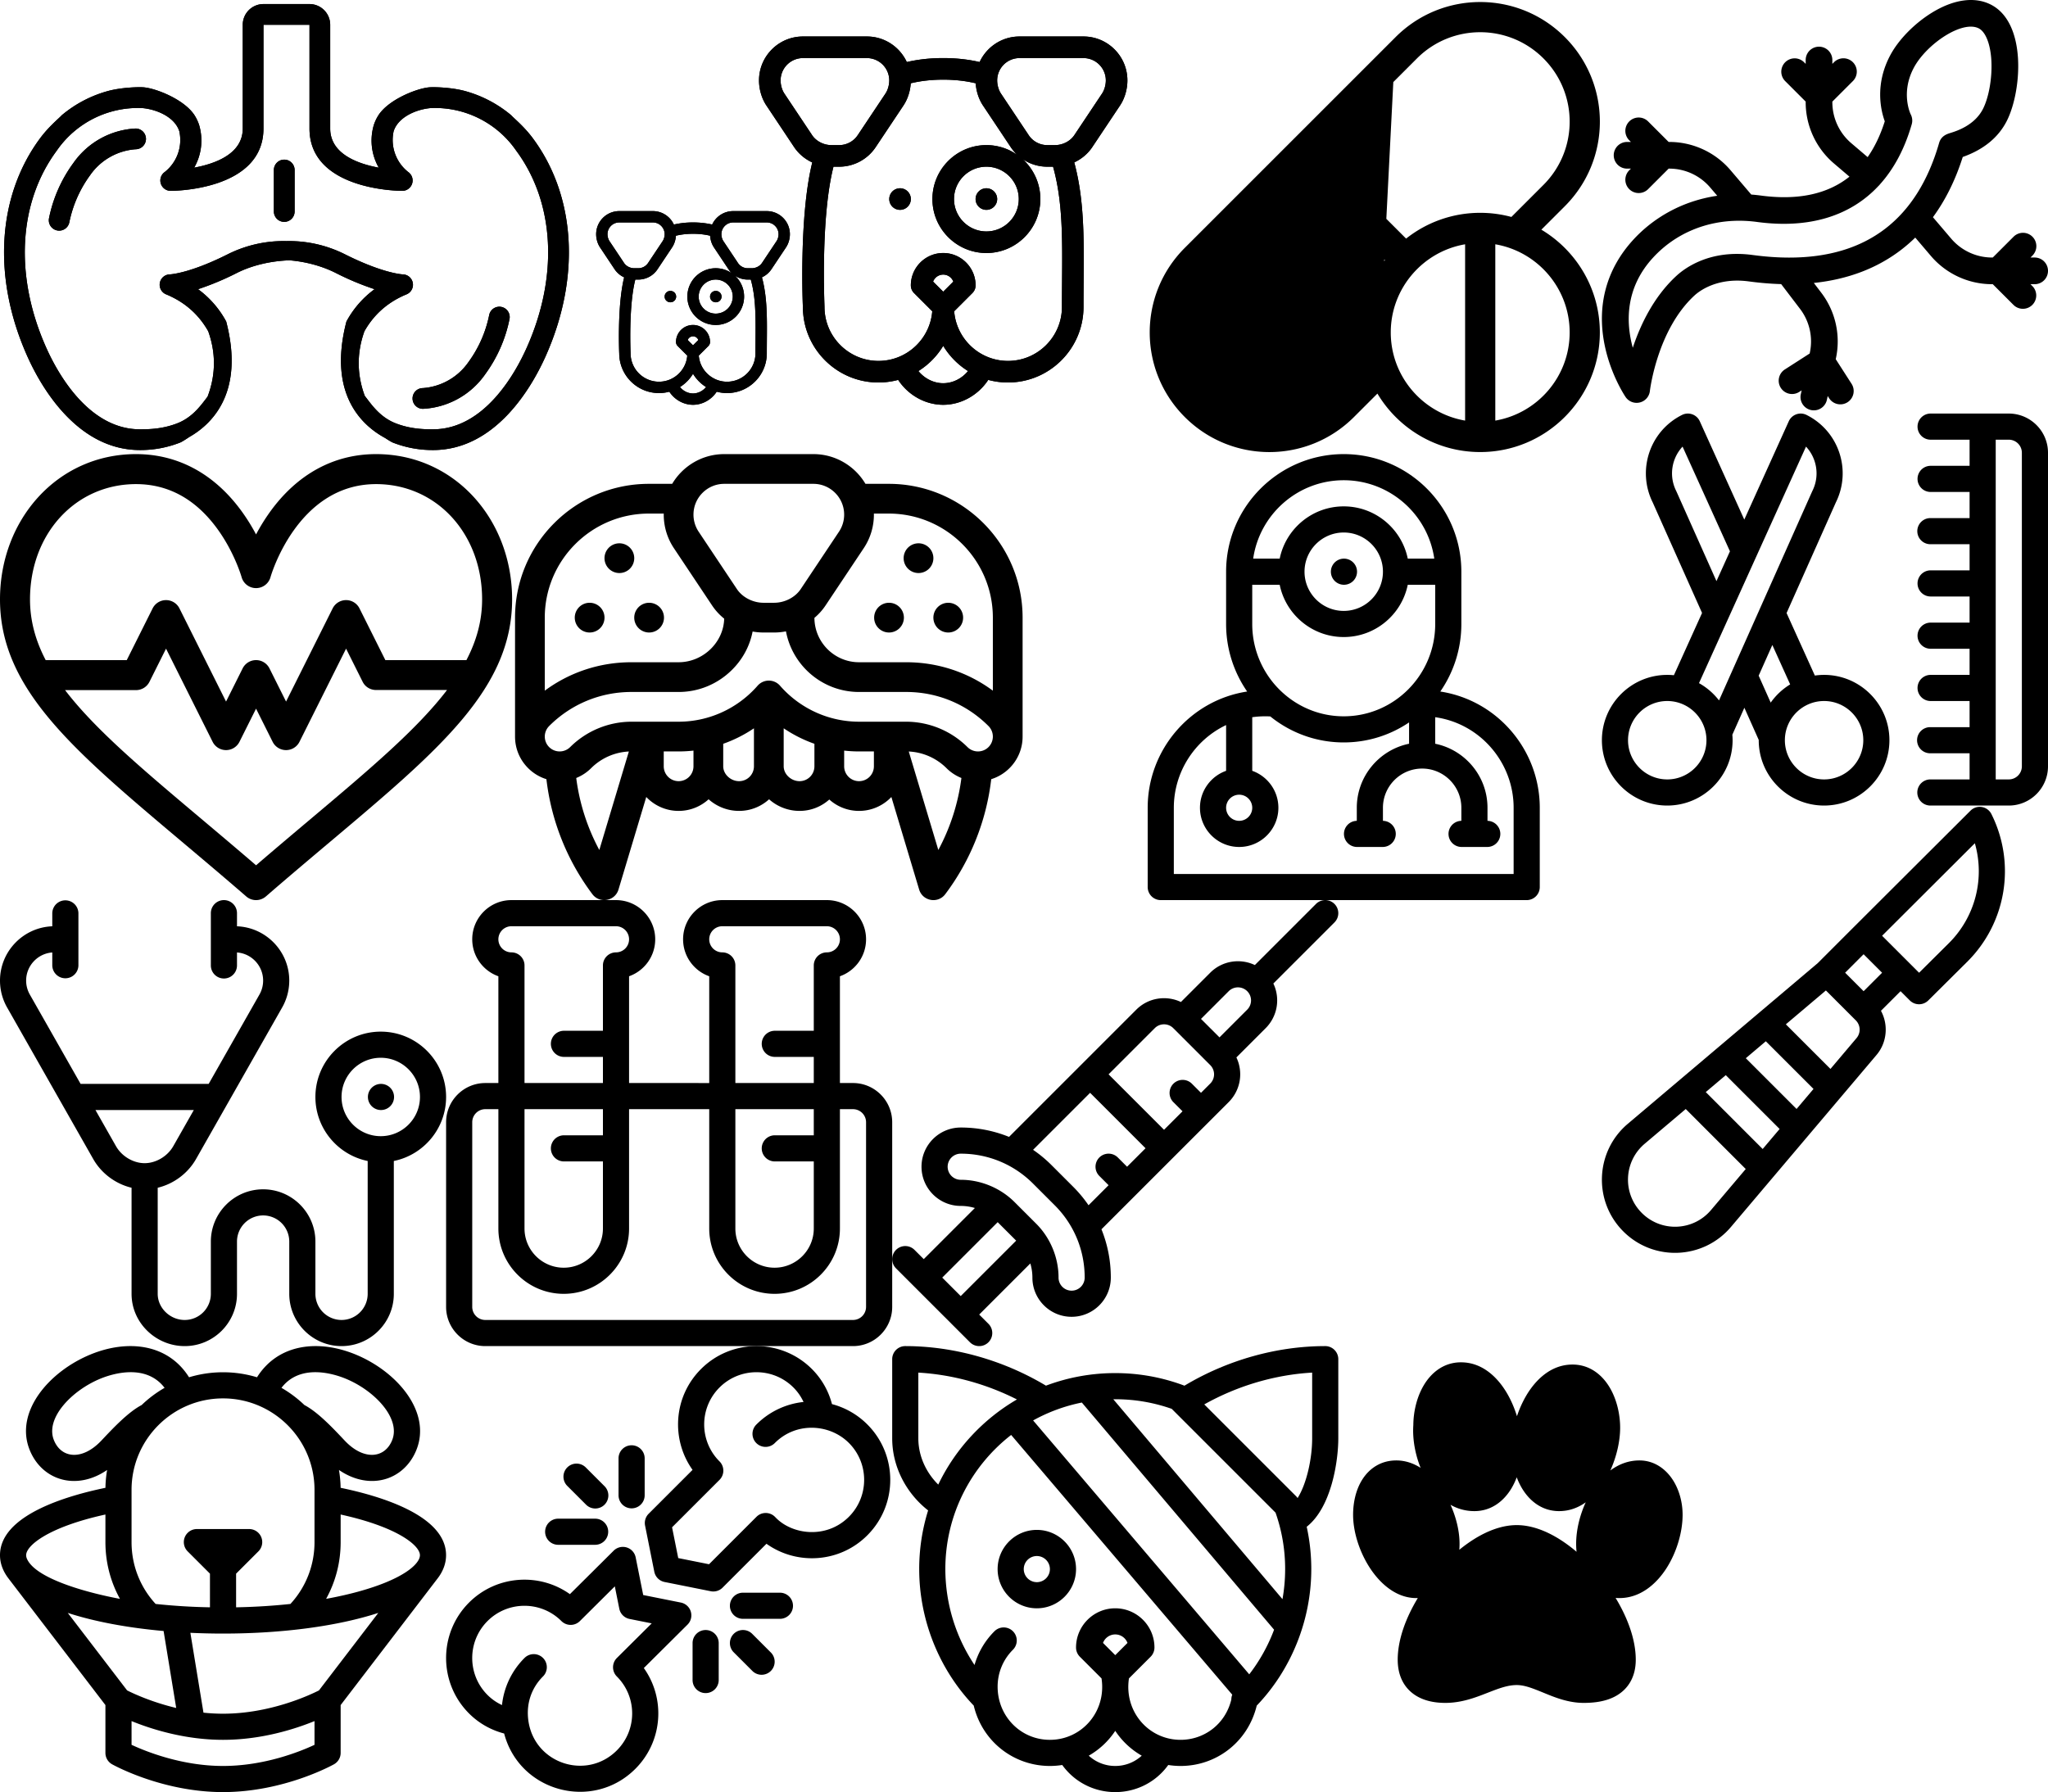 <?xml version="1.0" encoding="utf-8"?><svg width="505" height="442" viewBox="0 0 505 442" xmlns="http://www.w3.org/2000/svg" xmlns:xlink="http://www.w3.org/1999/xlink"><view id="vector09" viewBox="283 112 97 110"/><svg width="97" height="110" viewBox="0 0 97 110" x="283" y="112" xmlns="http://www.w3.org/2000/svg"><path d="M48.34 32.226a3.223 3.223 0 1 0 0-6.445 3.223 3.223 0 0 0 0 6.445z"/><path d="M72.15 58.558a29.202 29.202 0 0 0 5.194-16.663V28.998C77.34 13.008 64.33 0 48.34 0 32.347 0 19.336 13.011 19.336 29.004v12.89a29.203 29.203 0 0 0 5.193 16.664C10.502 60.702 0 72.925 0 87.227v19.55A3.223 3.223 0 0 0 3.223 110h90.234a3.223 3.223 0 0 0 3.223-3.223v-19.55c0-14.254-10.456-26.518-24.53-28.669zM48.34 6.445c11.345 0 20.759 8.418 22.327 19.336H64.13c-1.497-7.346-8.008-12.89-15.79-12.89-7.78 0-14.291 5.544-15.788 12.89h-6.539C27.581 14.864 36.995 6.445 48.34 6.445zm9.668 22.559c0 5.33-4.337 9.668-9.668 9.668-5.331 0-9.668-4.337-9.668-9.668 0-5.331 4.337-9.668 9.668-9.668 5.33 0 9.668 4.337 9.668 9.668zM25.78 32.227h6.77c1.497 7.346 8.007 12.89 15.789 12.89 7.781 0 14.292-5.544 15.789-12.89h6.77v9.668c0 12.557-10.12 22.773-22.56 22.773-5.577 0-10.688-2.055-14.63-5.454a3.19 3.19 0 0 0-.2-.175 22.819 22.819 0 0 1-7.728-17.145v-9.667zm-3.22 51.777a3.226 3.226 0 0 1 3.222 3.223 3.226 3.226 0 0 1-3.222 3.222 3.226 3.226 0 0 1-3.223-3.222 3.226 3.226 0 0 1 3.223-3.223zm67.675 19.551H6.445V87.227c0-8.712 5.049-16.666 12.89-20.399v11.285c-3.75 1.33-6.444 4.912-6.444 9.114 0 5.33 4.337 9.667 9.668 9.667 5.33 0 9.668-4.337 9.668-9.667 0-4.202-2.695-7.784-6.446-9.114V64.89a23.06 23.06 0 0 1 4.452-.189c4.966 4.01 11.263 6.411 18.107 6.411 5.958 0 11.501-1.82 16.113-4.936v5.26c-7.346 1.498-12.89 8.008-12.89 15.79v3.222a3.223 3.223 0 0 0 0 6.445h6.445a3.223 3.223 0 0 0 0-6.445v-3.222c0-5.331 4.337-9.668 9.668-9.668 5.33 0 9.668 4.337 9.668 9.668v3.222a3.223 3.223 0 0 0 0 6.445h6.445a3.223 3.223 0 0 0 0-6.445v-3.222c0-7.782-5.545-14.292-12.89-15.79V64.89c11.126 1.57 19.335 11.214 19.335 22.336v16.328z"/></svg><view id="vector1" viewBox="0 222 110 110"/><svg width="110" height="110" viewBox="0 0 110 110" y="222" xmlns="http://www.w3.org/2000/svg"><path d="M93.887 32.441c-8.885 0-16.114 7.229-16.114 16.114 0 7.781 5.545 14.291 12.891 15.789v32.765a6.453 6.453 0 0 1-6.445 6.446 6.453 6.453 0 0 1-6.446-6.446V84.22c0-7.108-5.782-12.89-12.89-12.89-7.108 0-12.89 5.782-12.89 12.89v12.89a6.453 6.453 0 0 1-6.446 6.446c-3.61 0-6.66-2.952-6.66-6.446V70.943c3.892-.932 7.403-3.497 9.437-7.056 0 0 20.49-36.067 21.238-37.381a13.431 13.431 0 0 0 1.766-6.652c0-7.22-5.736-13.122-12.89-13.396V3.223a3.223 3.223 0 0 0-6.446 0v12.89a3.223 3.223 0 0 0 6.446 0v-3.201c3.598.266 6.445 3.277 6.445 6.942a6.98 6.98 0 0 1-.921 3.461l-12.51 22.017H19.876L7.363 23.308a6.974 6.974 0 0 1-.918-3.454c0-3.665 2.847-6.676 6.446-6.942v3.201a3.223 3.223 0 0 0 6.445 0V3.223a3.223 3.223 0 0 0-6.445 0v3.235C5.737 6.732 0 12.634 0 19.854c0 2.329.61 4.63 1.763 6.645l21.245 37.395c2.031 3.554 5.541 6.118 9.433 7.049v26.166c0 7.167 6.017 12.891 13.106 12.891 7.108 0 12.89-5.783 12.89-12.89V84.218a6.453 6.453 0 0 1 6.446-6.446 6.453 6.453 0 0 1 6.445 6.446v12.89c0 7.108 5.783 12.891 12.89 12.891 7.109 0 12.891-5.783 12.891-12.89V64.343C104.455 62.847 110 56.336 110 48.554c0-8.884-7.228-16.113-16.113-16.113zM35.664 64.883c-2.791 0-5.629-1.683-7.056-4.18l-5.07-8.926H47.79l-5.067 8.919c-1.431 2.504-4.268 4.187-7.06 4.187zm58.223-6.66c-5.331 0-9.668-4.337-9.668-9.668 0-5.331 4.337-9.668 9.668-9.668 5.33 0 9.668 4.337 9.668 9.668 0 5.33-4.337 9.668-9.668 9.668z"/><path d="M93.887 51.777a3.223 3.223 0 1 0 0-6.445 3.223 3.223 0 0 0 0 6.445z"/></svg><view id="vector10" viewBox="110 222 110 110"/><svg width="110" height="110" viewBox="0 0 110 110" x="110" y="222" xmlns="http://www.w3.org/2000/svg"><path d="M100.332 45.117h-3.223V18.784c3.752-1.33 6.446-4.914 6.446-9.116 0-5.33-4.337-9.668-9.668-9.668H68.106c-5.331 0-9.668 4.337-9.668 9.668 0 4.202 2.693 7.786 6.445 9.116v26.333H45.117V18.784c3.752-1.33 6.446-4.914 6.446-9.116 0-5.33-4.338-9.668-9.669-9.668h-25.78c-5.332 0-9.669 4.337-9.669 9.668 0 4.202 2.694 7.786 6.446 9.116v26.333H9.668C4.338 45.117 0 49.454 0 54.785v45.547C0 105.663 4.337 110 9.668 110h90.664c5.331 0 9.668-4.337 9.668-9.668V54.785c0-5.33-4.337-9.668-9.668-9.668zM68.106 6.445h25.78a3.226 3.226 0 0 1 3.223 3.223 3.226 3.226 0 0 1-3.222 3.223 3.223 3.223 0 0 0-3.223 3.222v16.114h-9.668a3.223 3.223 0 0 0 0 6.445h9.668v6.445H71.328V16.113a3.223 3.223 0 0 0-3.222-3.222 3.226 3.226 0 0 1-3.223-3.223 3.226 3.226 0 0 1 3.223-3.223zm12.89 58.008h9.668v16.543c0 5.331-4.337 9.668-9.668 9.668-5.33 0-9.668-4.337-9.668-9.668V51.563h19.336v6.445h-9.668a3.223 3.223 0 0 0 0 6.445zM16.113 6.445h25.782a3.226 3.226 0 0 1 3.222 3.223 3.226 3.226 0 0 1-3.222 3.223 3.223 3.223 0 0 0-3.223 3.222v16.114h-9.668a3.223 3.223 0 0 0 0 6.445h9.668v6.445H19.336V16.113a3.223 3.223 0 0 0-3.223-3.222 3.226 3.226 0 0 1-3.222-3.223 3.226 3.226 0 0 1 3.222-3.223zm12.89 58.008h9.669v16.543c0 5.331-4.337 9.668-9.668 9.668-5.331 0-9.668-4.337-9.668-9.668V51.563h19.336v6.445h-9.668a3.223 3.223 0 0 0 0 6.445zm74.552 35.879a3.227 3.227 0 0 1-3.223 3.223H9.668a3.227 3.227 0 0 1-3.223-3.223V54.785a3.226 3.226 0 0 1 3.223-3.222h3.223v29.433c0 8.885 7.228 16.113 16.113 16.113s16.113-7.228 16.113-16.113V51.563h19.766v29.433c0 8.885 7.228 16.113 16.113 16.113S97.11 89.881 97.11 80.996V51.563h3.223a3.227 3.227 0 0 1 3.223 3.222v45.547z"/></svg><view id="vector11" viewBox="220 222 110 110"/><svg width="110" height="110" viewBox="0 0 110 110" x="220" y="222" xmlns="http://www.w3.org/2000/svg"><path d="M109.057.944a3.223 3.223 0 0 0-4.558 0L89.424 16.019c-3.593-1.712-8.031-1.084-11.002 1.887l-7.228 7.228c-3.593-1.712-8.032-1.084-11.002 1.887L28.812 58.4a31.608 31.608 0 0 0-11.907-2.309h-.01c-5.33 0-9.667 4.337-9.667 9.668 0 5.33 4.337 9.667 9.667 9.667 1.187 0 2.364.178 3.493.513L7.78 88.547 5.501 86.27a3.222 3.222 0 1 0-4.557 4.557l18.23 18.23a3.222 3.222 0 1 0 4.558-4.557l-2.28-2.279L34.06 89.612a12.28 12.28 0 0 1 .513 3.493 9.604 9.604 0 0 0 2.831 6.836 9.607 9.607 0 0 0 6.836 2.831c5.33 0 9.667-4.337 9.667-9.667a31.612 31.612 0 0 0-2.309-11.916L82.98 49.808a9.67 9.67 0 0 0 1.891-11.006l7.224-7.224a9.67 9.67 0 0 0 1.891-11.006L109.056 5.5a3.222 3.222 0 0 0 .001-4.557zM16.896 97.662l-4.558-4.557 13.673-13.673 4.558 4.558-13.673 13.672zm27.345-1.335a3.218 3.218 0 0 1-3.222-3.222c0-5.045-2.095-9.875-5.501-13.28l-5.341-5.342c-3.398-3.398-8.225-5.501-13.28-5.501a3.226 3.226 0 0 1-3.223-3.222 3.226 3.226 0 0 1 3.223-3.222h.008c6.733 0 13.065 2.624 17.83 7.388l5.34 5.34c4.766 4.767 7.39 11.102 7.388 17.839a3.226 3.226 0 0 1-3.222 3.222zM57.914 65.76l-2.279-2.28a3.222 3.222 0 1 0-4.557 4.558l2.278 2.28-4.943 4.943a32.062 32.062 0 0 0-3.78-4.552l-5.341-5.341a32.026 32.026 0 0 0-4.552-3.78L48.8 47.53l13.67 13.672-4.557 4.558zm20.508-20.51l-2.278 2.28-2.28-2.279a3.223 3.223 0 0 0-4.557 4.558l2.28 2.279-4.559 4.557-13.672-13.673L64.75 31.578a3.227 3.227 0 0 1 4.557 0l9.115 9.115a3.22 3.22 0 0 1 0 4.558zm9.115-18.23l-6.836 6.837-4.557-4.557 6.836-6.837a3.227 3.227 0 0 1 4.557 0 3.22 3.22 0 0 1 0 4.558z"/></svg><view id="vector13" viewBox="0 0 142 112"/><svg width="142" height="112" viewBox="0 0 142 112" xmlns="http://www.w3.org/2000/svg"><mask id="ea" maskUnits="userSpaceOnUse" x="0" y="0" width="142" height="112"><path d="M0 0h142v112H0z"/><path d="M72.649 52.163V41.93a2.558 2.558 0 0 0-5.117 0v10.233a2.558 2.558 0 1 0 5.117 0zM18.08 40.224a34.558 34.558 0 0 0-5.99 13.578 2.558 2.558 0 0 0 2.504 3.083 2.558 2.558 0 0 0 2.5-2.047 29.573 29.573 0 0 1 5.098-11.588 14.99 14.99 0 0 1 11.243-6.436 2.558 2.558 0 0 0 0-5.117 19.938 19.938 0 0 0-15.354 8.527zm107.55 38.504a34.555 34.555 0 0 1-5.991 13.578 19.938 19.938 0 0 1-15.354 8.526 2.558 2.558 0 1 1 0-5.116 14.992 14.992 0 0 0 11.243-6.436 29.573 29.573 0 0 0 5.098-11.588 2.558 2.558 0 0 1 3.026-1.993 2.558 2.558 0 0 1 1.978 3.029z"/><path fill-rule="evenodd" clip-rule="evenodd" d="M34.507 111C18.729 111 9.816 94.784 6.715 87.813-1.895 68.514-.72 48.448 9.862 34.14c1.622-2.193 3.416-3.863 4.497-4.869.405-.377.71-.66.867-.844a30 30 0 0 1 11.387-5.973c3.336-.913 7.631-1.015 8.823-.916 3.134.273 10.178 3.072 12.609 7.015.438.71.79 1.47 1.051 2.264a13.448 13.448 0 0 1-1.215 10.534c5.185-.957 11.977-3.387 11.977-9.654V6.116A5.116 5.116 0 0 1 64.974 1h11.33a5.116 5.116 0 0 1 5.117 5.116v25.582c0 6.267 6.792 8.697 11.977 9.654a13.448 13.448 0 0 1-1.215-10.534c.26-.794.613-1.554 1.052-2.264 2.43-3.942 9.475-6.742 12.609-7.015 1.191-.099 5.486.003 8.823.916a30.002 30.002 0 0 1 11.386 5.973c.157.183.462.467.867.844 1.081 1.006 2.876 2.676 4.497 4.869 10.583 14.307 11.757 34.373 3.147 53.672-3.101 6.97-12.013 23.187-27.792 23.187a26.665 26.665 0 0 1-9.897-1.845c-.283-.103-1.018-.541-1.888-1.117-5.024-2.715-14.397-10.17-9.563-28.738a23.91 23.91 0 0 1 6.938-7.974 68.731 68.731 0 0 1-9.432-3.934l-.304-.154c-3.312-1.639-7.252-2.709-11.237-3.033-4.565.144-9.152 1.22-12.813 3.033l-.305.154a68.736 68.736 0 0 1-9.432 3.934 23.911 23.911 0 0 1 6.938 7.974c4.693 18.025-4.002 25.577-9.111 28.487-1.028.697-1.939 1.25-2.262 1.368A26.664 26.664 0 0 1 34.507 111zm55.437-13.363c.18.23.366.474.56.729 1.53 2.011 3.554 4.668 7.056 6.036 3.298 1.289 6.473 1.5 9.212 1.481 12.765 0 20.424-14.09 23.118-20.15 7.851-17.598 6.884-35.747-2.586-48.55a24.344 24.344 0 0 0-21.033-10.535c-3.658.31-8.1 2.23-9.21 5.733a10.05 10.05 0 0 0 3.774 10.178 2.557 2.557 0 0 1-1.653 4.513c-.933 0-22.867-.202-22.867-15.374V6.116h-11.35v25.582c0 15.172-21.934 15.374-22.868 15.374a2.558 2.558 0 0 1-1.653-4.513 10.051 10.051 0 0 0 3.774-10.178c-1.11-3.503-5.552-5.424-9.21-5.733a24.343 24.343 0 0 0-21.033 10.534c-9.47 12.804-10.437 30.953-2.586 48.55 2.694 6.061 10.353 20.151 23.118 20.151 2.74.019 5.914-.192 9.212-1.481 3.503-1.368 5.526-4.025 7.057-6.036l.001-.002c.14-.184.275-.362.407-.533 1.689-4.43 2.382-9.93.157-16.137-2.502-4.413-6.087-7.339-10.465-9.132a2.558 2.558 0 0 1 1.038-4.889l.039-.003c.463-.038 5.118-.413 14.031-4.87l.307-.153a30.688 30.688 0 0 1 14.31-3.183 30.688 30.688 0 0 1 14.31 3.183l.306.153c8.914 4.457 13.568 4.832 14.032 4.87l.038.003a2.558 2.558 0 0 1 1.039 4.889c-4.38 1.793-7.964 4.719-10.465 9.132-2.193 6.116-1.552 11.547.083 15.943z"/></mask><path d="M72.649 52.163V41.93a2.558 2.558 0 0 0-5.117 0v10.233a2.558 2.558 0 1 0 5.117 0zM18.08 40.224a34.558 34.558 0 0 0-5.99 13.578 2.558 2.558 0 0 0 2.504 3.083 2.558 2.558 0 0 0 2.5-2.047 29.573 29.573 0 0 1 5.098-11.588 14.99 14.99 0 0 1 11.243-6.436 2.558 2.558 0 0 0 0-5.117 19.938 19.938 0 0 0-15.354 8.527zm107.55 38.504a34.555 34.555 0 0 1-5.991 13.578 19.938 19.938 0 0 1-15.354 8.526 2.558 2.558 0 1 1 0-5.116 14.992 14.992 0 0 0 11.243-6.436 29.573 29.573 0 0 0 5.098-11.588 2.558 2.558 0 0 1 3.026-1.993 2.558 2.558 0 0 1 1.978 3.029z"/><path fill-rule="evenodd" clip-rule="evenodd" d="M34.507 111C18.729 111 9.816 94.784 6.715 87.813-1.895 68.514-.72 48.448 9.862 34.14c1.622-2.193 3.416-3.863 4.497-4.869.405-.377.71-.66.867-.844a30 30 0 0 1 11.387-5.973c3.336-.913 7.631-1.015 8.823-.916 3.134.273 10.178 3.072 12.609 7.015.438.71.79 1.47 1.051 2.264a13.448 13.448 0 0 1-1.215 10.534c5.185-.957 11.977-3.387 11.977-9.654V6.116A5.116 5.116 0 0 1 64.974 1h11.33a5.116 5.116 0 0 1 5.117 5.116v25.582c0 6.267 6.792 8.697 11.977 9.654a13.448 13.448 0 0 1-1.215-10.534c.26-.794.613-1.554 1.052-2.264 2.43-3.942 9.475-6.742 12.609-7.015 1.191-.099 5.486.003 8.823.916a30.002 30.002 0 0 1 11.386 5.973c.157.183.462.467.867.844 1.081 1.006 2.876 2.676 4.497 4.869 10.583 14.307 11.757 34.373 3.147 53.672-3.101 6.97-12.013 23.187-27.792 23.187a26.665 26.665 0 0 1-9.897-1.845c-.283-.103-1.018-.541-1.888-1.117-5.024-2.715-14.397-10.17-9.563-28.738a23.91 23.91 0 0 1 6.938-7.974 68.731 68.731 0 0 1-9.432-3.934l-.304-.154c-3.312-1.639-7.252-2.709-11.237-3.033-4.565.144-9.152 1.22-12.813 3.033l-.305.154a68.736 68.736 0 0 1-9.432 3.934 23.911 23.911 0 0 1 6.938 7.974c4.693 18.025-4.002 25.577-9.111 28.487-1.028.697-1.939 1.25-2.262 1.368A26.664 26.664 0 0 1 34.507 111zm55.437-13.363c.18.23.366.474.56.729 1.53 2.011 3.554 4.668 7.056 6.036 3.298 1.289 6.473 1.5 9.212 1.481 12.765 0 20.424-14.09 23.118-20.15 7.851-17.598 6.884-35.747-2.586-48.55a24.344 24.344 0 0 0-21.033-10.535c-3.658.31-8.1 2.23-9.21 5.733a10.05 10.05 0 0 0 3.774 10.178 2.557 2.557 0 0 1-1.653 4.513c-.933 0-22.867-.202-22.867-15.374V6.116h-11.35v25.582c0 15.172-21.934 15.374-22.868 15.374a2.558 2.558 0 0 1-1.653-4.513 10.051 10.051 0 0 0 3.774-10.178c-1.11-3.503-5.552-5.424-9.21-5.733a24.343 24.343 0 0 0-21.033 10.534c-9.47 12.804-10.437 30.953-2.586 48.55 2.694 6.061 10.353 20.151 23.118 20.151 2.74.019 5.914-.192 9.212-1.481 3.503-1.368 5.526-4.025 7.057-6.036l.001-.002c.14-.184.275-.362.407-.533 1.689-4.43 2.382-9.93.157-16.137-2.502-4.413-6.087-7.339-10.465-9.132a2.558 2.558 0 0 1 1.038-4.889l.039-.003c.463-.038 5.118-.413 14.031-4.87l.307-.153a30.688 30.688 0 0 1 14.31-3.183 30.688 30.688 0 0 1 14.31 3.183l.306.153c8.914 4.457 13.568 4.832 14.032 4.87l.038.003a2.558 2.558 0 0 1 1.039 4.889c-4.38 1.793-7.964 4.719-10.465 9.132-2.193 6.116-1.552 11.547.083 15.943z"/><path d="M72.649 52.163V41.93a2.558 2.558 0 0 0-5.117 0v10.233a2.558 2.558 0 1 0 5.117 0zM18.08 40.224a34.558 34.558 0 0 0-5.99 13.578 2.558 2.558 0 0 0 2.504 3.083 2.558 2.558 0 0 0 2.5-2.047 29.573 29.573 0 0 1 5.098-11.588 14.99 14.99 0 0 1 11.243-6.436 2.558 2.558 0 0 0 0-5.117 19.938 19.938 0 0 0-15.354 8.527zm107.55 38.504a34.555 34.555 0 0 1-5.991 13.578 19.938 19.938 0 0 1-15.354 8.526 2.558 2.558 0 1 1 0-5.116 14.992 14.992 0 0 0 11.243-6.436 29.573 29.573 0 0 0 5.098-11.588 2.558 2.558 0 0 1 3.026-1.993 2.558 2.558 0 0 1 1.978 3.029z" mask="url(#ea)"/><path clip-rule="evenodd" d="M34.507 111C18.729 111 9.816 94.784 6.715 87.813-1.895 68.514-.72 48.448 9.862 34.14c1.622-2.193 3.416-3.863 4.497-4.869.405-.377.71-.66.867-.844a30 30 0 0 1 11.387-5.973c3.336-.913 7.631-1.015 8.823-.916 3.134.273 10.178 3.072 12.609 7.015.438.71.79 1.47 1.051 2.264a13.448 13.448 0 0 1-1.215 10.534c5.185-.957 11.977-3.387 11.977-9.654V6.116A5.116 5.116 0 0 1 64.974 1h11.33a5.116 5.116 0 0 1 5.117 5.116v25.582c0 6.267 6.792 8.697 11.977 9.654a13.448 13.448 0 0 1-1.215-10.534c.26-.794.613-1.554 1.052-2.264 2.43-3.942 9.475-6.742 12.609-7.015 1.191-.099 5.486.003 8.823.916a30.002 30.002 0 0 1 11.386 5.973c.157.183.462.467.867.844 1.081 1.006 2.876 2.676 4.497 4.869 10.583 14.307 11.757 34.373 3.147 53.672-3.101 6.97-12.013 23.187-27.792 23.187a26.665 26.665 0 0 1-9.897-1.845c-.283-.103-1.018-.541-1.888-1.117-5.024-2.715-14.397-10.17-9.563-28.738a23.91 23.91 0 0 1 6.938-7.974 68.731 68.731 0 0 1-9.432-3.934l-.304-.154c-3.312-1.639-7.252-2.709-11.237-3.033-4.565.144-9.152 1.22-12.813 3.033l-.305.154a68.736 68.736 0 0 1-9.432 3.934 23.911 23.911 0 0 1 6.938 7.974c4.693 18.025-4.002 25.577-9.111 28.487-1.028.697-1.939 1.25-2.262 1.368A26.664 26.664 0 0 1 34.507 111zm55.437-13.363c.18.23.366.474.56.729 1.53 2.011 3.554 4.668 7.056 6.036 3.298 1.289 6.473 1.5 9.212 1.481 12.765 0 20.424-14.09 23.118-20.15 7.851-17.598 6.884-35.747-2.586-48.55a24.344 24.344 0 0 0-21.033-10.535c-3.658.31-8.1 2.23-9.21 5.733a10.05 10.05 0 0 0 3.774 10.178 2.557 2.557 0 0 1-1.653 4.513c-.933 0-22.867-.202-22.867-15.374V6.116h-11.35v25.582c0 15.172-21.934 15.374-22.868 15.374a2.558 2.558 0 0 1-1.653-4.513 10.051 10.051 0 0 0 3.774-10.178c-1.11-3.503-5.552-5.424-9.21-5.733a24.343 24.343 0 0 0-21.033 10.534c-9.47 12.804-10.437 30.953-2.586 48.55 2.694 6.061 10.353 20.151 23.118 20.151 2.74.019 5.914-.192 9.212-1.481 3.503-1.368 5.526-4.025 7.057-6.036l.001-.002c.14-.184.275-.362.407-.533 1.689-4.43 2.382-9.93.157-16.137-2.502-4.413-6.087-7.339-10.465-9.132a2.558 2.558 0 0 1 1.038-4.889l.039-.003c.463-.038 5.118-.413 14.031-4.87l.307-.153a30.688 30.688 0 0 1 14.31-3.183 30.688 30.688 0 0 1 14.31 3.183l.306.153c8.914 4.457 13.568 4.832 14.032 4.87l.038.003a2.558 2.558 0 0 1 1.039 4.889c-4.38 1.793-7.964 4.719-10.465 9.132-2.193 6.116-1.552 11.547.083 15.943z" mask="url(#ea)"/></svg><view id="vector14" viewBox="395 0 110 102"/><svg width="110" height="102" viewBox="0 0 110 102" x="395" xmlns="http://www.w3.org/2000/svg"><path d="M110 66.804a3.29 3.29 0 0 0-3.289-3.289h-1.027l.451-.452a3.289 3.289 0 1 0-4.651-4.651l-5.104 5.103h-.151a13.258 13.258 0 0 1-10.11-4.669l-4.493-5.275c3.091-4.208 5.55-9.172 7.352-14.856 5.166-1.83 8.828-4.837 10.894-8.953 3.659-7.291 4.953-24.119-3.989-28.64-3.99-2.018-9.154-1.298-14.542 2.026-4.261 2.628-8.173 6.62-10.208 10.42-3.887 7.252-2.363 13.647-1.382 16.347-1.078 3.41-2.49 6.352-4.224 8.834l-4.032-3.434a13.258 13.258 0 0 1-4.668-10.109v-.151l5.103-5.103a3.29 3.29 0 0 0-4.652-4.652l-.452.451v-1.027a3.29 3.29 0 0 0-6.578 0v1.027l-.452-.451a3.29 3.29 0 0 0-4.651 4.652l5.103 5.103v.151a19.828 19.828 0 0 0 6.981 15.117l3.815 3.25c-5.412 4.325-12.734 5.89-21.921 4.65a38.342 38.342 0 0 0-2.29-.237l-5.106-5.995a19.828 19.828 0 0 0-15.117-6.98h-.152l-5.103-5.104a3.29 3.29 0 0 0-4.652 4.652l.452.452H6.128a3.29 3.29 0 0 0 0 6.578h1.027l-.452.452a3.29 3.29 0 0 0 4.652 4.652l5.104-5.104h.151c3.897 0 7.582 1.702 10.108 4.669l1.725 2.024a36.27 36.27 0 0 0-6.221 1.48c-5.519 1.845-10.496 5.051-14.394 9.27-6.721 7.272-9.183 16.342-7.119 26.23 1.52 7.281 4.986 12.44 5.133 12.656a3.29 3.29 0 0 0 5.99-1.48c.017-.15 1.8-15.108 11.008-23.571 1.173-1.078 5.606-4.513 13.424-3.458a75.85 75.85 0 0 0 7.94.661l4.647 6.1a13.258 13.258 0 0 1 2.413 10.87l-.033.149-6.071 3.901a3.29 3.29 0 1 0 3.556 5.535l.537-.345-.218 1.003a3.29 3.29 0 0 0 6.428 1.4l.219-1.004.345.537a3.286 3.286 0 0 0 4.545.99 3.29 3.29 0 0 0 .99-4.546l-3.902-6.072.032-.148a19.828 19.828 0 0 0-3.607-16.256l-1.827-2.397c8.479-.89 15.764-3.678 21.761-8.349a38.644 38.644 0 0 0 3.25-2.839l3.844 4.514a19.827 19.827 0 0 0 15.117 6.98h.151l5.103 5.104a3.281 3.281 0 0 0 2.327.964 3.289 3.289 0 0 0 2.325-5.615l-.451-.452h1.027a3.289 3.289 0 0 0 3.288-3.29zm-63.79-3.273c-2.87 0-5.894-.214-9.066-.642-10.364-1.398-16.57 3.125-18.756 5.134-5.628 5.174-8.904 12.115-10.772 17.755-1.679-6.149-1.97-14.694 5.043-22.282 5.421-5.866 12.977-9.05 21.198-9.05 1.444 0 2.909.098 4.386.297 12.744 1.72 22.966-1.39 29.958-8.881a3.35 3.35 0 0 0 .273-.282c.026-.032.048-.065.073-.096 3.472-3.852 6.121-8.814 7.853-14.833a3.29 3.29 0 0 0-.247-2.436c-.027-.051-2.579-5.276.779-11.54C80.025 10.9 88.814 4.918 92.915 6.991c1.734.877 2.933 3.991 3.129 8.126.197 4.156-.628 8.856-2.052 11.693-2.075 4.135-6.592 5.53-8.077 5.99-.789.243-2.257.697-2.76 2.443-5.412 18.802-17.82 28.288-36.946 28.287z"/></svg><view id="vector15" viewBox="283 0 112 112"/><svg width="112" height="112" viewBox="0 0 112 112" x="283" xmlns="http://www.w3.org/2000/svg"><path d="M56.647 97.073l-5.78 5.78c-11.53 11.53-30.191 11.529-41.72 0-11.53-11.53-11.529-30.191 0-41.72l4.09-4.09A5614772.337 5614772.337 0 0 1 61.133 9.147m-4.486 87.926l4.486-87.926m-4.486 87.926c5.152 8.627 14.584 14.42 25.346 14.42 16.267 0 29.5-13.233 29.5-29.5 0-10.762-5.793-20.194-14.42-25.346l5.78-5.78c11.529-11.529 11.53-30.19 0-41.72-11.529-11.529-30.19-11.53-41.72 0m-4.486 87.926l4.486-87.926M78.27 60.253v43.48c-10.395-1.774-18.333-10.848-18.333-21.74 0-10.892 7.938-19.966 18.334-21.74zM14.411 97.589l-.353.353.353-.353c-8.62-8.62-8.62-22.571 0-31.192l23.165-23.164 20.93 20.93a29.351 29.351 0 0 0-6.014 17.83c0 2.658.355 5.236 1.018 7.689l-7.907 7.907c-8.62 8.619-22.571 8.62-31.192 0zm49.31-38.74L42.84 37.97l23.557-23.56c8.62-8.62 22.571-8.62 31.192 0 8.619 8.62 8.621 22.571 0 31.192l-7.907 7.907a29.433 29.433 0 0 0-7.69-1.018A29.358 29.358 0 0 0 63.72 58.85zm21.994 44.884v-43.48C96.11 62.027 104.05 71.1 104.05 81.993c0 10.892-7.939 19.966-18.334 21.74z"/></svg><view id="vector16" viewBox="395 102 110 97"/><svg width="110" height="97" viewBox="0 0 110 97" x="395" y="102" xmlns="http://www.w3.org/2000/svg"><path d="M54.785 64.453c-.772 0-1.531.058-2.275.164L45.536 49.2 57.7 21.893c3.904-7.898.758-17.553-7.24-21.553a3.223 3.223 0 0 0-4.377 1.555L35.11 26.155 24.135 1.895A3.223 3.223 0 0 0 19.758.34C11.754 4.342 8.615 14 12.518 21.894L24.696 49.18l-6.945 15.356a16.27 16.27 0 0 0-1.638-.083C7.228 64.453 0 71.682 0 80.567 0 89.45 7.228 96.68 16.113 96.68s16.114-7.229 16.114-16.114c0-.456-.024-.907-.062-1.355l2.965-6.653 3.544 7.94-.002.069c0 8.884 7.228 16.113 16.113 16.113s16.113-7.229 16.113-16.114c0-8.884-7.228-16.113-16.113-16.113zM18.376 19.206a3.305 3.305 0 0 0-.06-.128c-1.892-3.784-1.048-8.117 1.576-10.926l11.682 25.823-3.325 7.351-9.873-22.12zm-2.263 71.028c-5.33 0-9.668-4.337-9.668-9.667 0-5.331 4.337-9.668 9.668-9.668 5.331 0 9.668 4.337 9.668 9.668 0 5.33-4.337 9.668-9.668 9.668zM28.88 70.751a16.233 16.233 0 0 0-4.938-4.261L50.328 8.153c2.642 2.828 3.456 7.165 1.576 10.925a3.197 3.197 0 0 0-.062.13L28.88 70.75zm12.743.54l-2.966-6.647 3.37-7.565 4.396 9.72a16.238 16.238 0 0 0-4.8 4.491zm13.163 18.944c-5.33 0-9.668-4.338-9.668-9.668 0-5.331 4.337-9.668 9.668-9.668 5.331 0 9.668 4.337 9.668 9.668 0 5.33-4.337 9.668-9.668 9.668zM100.332 0H80.996a3.223 3.223 0 0 0 0 6.445h9.668v6.446h-9.668a3.223 3.223 0 0 0 0 6.445h9.668v6.445h-9.668a3.223 3.223 0 0 0 0 6.446h9.668v6.445h-9.668a3.223 3.223 0 0 0 0 6.445h9.668v6.446h-9.668a3.223 3.223 0 0 0 0 6.445h9.668v6.445h-9.668a3.223 3.223 0 0 0 0 6.445h9.668v6.446h-9.668a3.223 3.223 0 1 0 0 6.445h9.668v6.445h-9.668a3.223 3.223 0 0 0 0 6.446h19.336c5.331 0 9.668-4.337 9.668-9.668V9.668C110 4.338 105.663 0 100.332 0zm3.223 87.012a3.227 3.227 0 0 1-3.223 3.222h-3.223V6.445h3.223a3.227 3.227 0 0 1 3.223 3.223v77.344z"/></svg><view id="vector2" viewBox="395 199 100 110"/><svg width="100" height="110" viewBox="0 0 100 110" x="395" y="199" xmlns="http://www.w3.org/2000/svg"><path d="M96.047 1.781a3.223 3.223 0 0 0-5.159-.84c-35.642 35.563-24.78 24.717-37.656 37.594L6.385 78.175c-8.053 6.813-8.563 19.082-1.104 26.54 7.484 7.484 19.741 6.933 26.541-1.103l35.895-42.421c2.617-3.094 2.95-7.466 1.093-10.89l4.835-4.834 2.279 2.278a3.222 3.222 0 0 0 4.55.008l9.672-9.609a31.462 31.462 0 0 0 5.9-36.363zM26.902 99.448c-4.394 5.193-12.258 5.514-17.064.71-4.81-4.812-4.477-12.675.71-17.064l10.123-8.565 14.796 14.796-8.565 10.123zm12.743-15.06L25.608 70.35l4.938-4.177L43.823 79.45l-4.178 4.937zm8.356-9.875L35.483 61.996l4.937-4.178 11.758 11.758-4.177 4.937zm14.795-17.486l-6.44 7.612L45.358 53.64l9.875-8.355 7.382 7.382a3.241 3.241 0 0 1 .181 4.36zm1.734-11.56l-4.558-4.558 4.558-4.558 4.558 4.558-4.558 4.558zm21.066-11.888l-7.386 7.337-9.12-9.12L91.963 8.974a25.017 25.017 0 0 1-6.367 24.605z"/></svg><view id="vector3" viewBox="0 332 110 110"/><svg width="110" height="110" viewBox="0 0 110 110" y="332" xmlns="http://www.w3.org/2000/svg"><path d="M83.992 34.951a29.065 29.065 0 0 0-.41-4.399c7.662 5.266 16.211 2.493 19.157-5.104 3.601-9.286-4.843-19.185-15.087-23.39-9.035-3.708-19.006-2.735-24.277 5.63a28.908 28.908 0 0 0-8.379-1.235 28.9 28.9 0 0 0-8.38 1.236c-5.27-8.366-15.24-9.339-24.276-5.63C12.096 6.263 3.653 16.162 7.254 25.449c2.939 7.58 11.477 10.381 19.157 5.103a29.052 29.052 0 0 0-.41 4.4C16.363 36.935 0 41.736 0 51.566c0 2.12.795 4.048 2.09 5.737l.004.006v.001l23.9 31.224v11.798a3.22 3.22 0 0 0 1.652 2.813c.5.28 12.445 6.854 27.35 6.854 14.905 0 26.85-6.574 27.35-6.854a3.222 3.222 0 0 0 1.652-2.813V88.535l23.9-31.225c1.289-1.657 2.094-3.634 2.094-5.744 0-9.826-16.351-14.628-26-16.615zm1.213-26.93c7.23 2.968 13.58 9.796 11.525 15.098-1.778 4.585-7 5.208-11.73.19l-.046-.05c-2.952-3.132-6.59-6.991-9.888-8.72a29.177 29.177 0 0 0-5.66-4.246c4.7-6.137 13.1-3.38 15.799-2.272zm-30.209 4.877c12.438 0 22.557 10.119 22.557 22.557v12.89c0 5.705-2.101 11.08-5.938 15.251-4.154.448-8.636.738-13.397.83v-8.302l5.501-5.5a3.223 3.223 0 0 0-2.278-5.502H48.55a3.223 3.223 0 0 0-2.279 5.501l5.502 5.501v8.3a152.51 152.51 0 0 1-13.398-.828c-3.836-4.171-5.937-9.546-5.937-15.252v-12.89c0-12.437 10.119-22.556 22.557-22.556zM25.036 23.26l-.045.048c-4.728 5.018-9.95 4.396-11.729-.19-2.082-5.37 4.427-12.185 11.525-15.098 2.7-1.108 11.1-3.865 15.798 2.272a29.168 29.168 0 0 0-5.66 4.246c-3.298 1.73-6.937 5.59-9.888 8.722zM6.696 52.571c-.168-.354-.25-.682-.25-1.004 0-2.34 5.385-6.919 19.549-10.029v6.806c0 4.977 1.245 9.757 3.584 13.992-5.866-1.066-20.361-4.464-22.883-9.764zm10.018 13.235c6.505 2.116 14.59 3.657 23.625 4.461L43.45 89.25c-6.061-1.44-10.589-3.566-12.108-4.332L16.713 65.806zm60.84 32.537c-3.531 1.651-12.331 5.212-22.557 5.212-10.177 0-19.014-3.567-22.557-5.217v-5.85c4.915 2.002 13.146 4.622 22.557 4.622 9.411 0 17.642-2.62 22.557-4.623v5.856zm1.095-13.422c-2.378 1.205-12.106 5.745-23.652 5.745-1.649 0-3.263-.094-4.825-.258l-3.229-19.694c2.628.124 5.317.188 8.054.188 14.925 0 28.422-1.888 38.283-5.095L78.649 84.92zm24.141-31.54c-2.567 3.34-10.561 6.809-22.375 8.955 2.34-4.235 3.584-9.015 3.584-13.992V41.54c14.164 3.11 19.549 7.688 19.549 10.028 0 .434-.153 1.028-.758 1.814z"/></svg><view id="vector4" viewBox="110 332 110 110"/><svg width="110" height="110" viewBox="0 0 110 110" x="110" y="332" xmlns="http://www.w3.org/2000/svg"><path d="M103.881 19.333a.066.066 0 0 1-.007-.006l-.004-.005-.01-.01-.005-.004-.004-.005a.203.203 0 0 1-.007-.006l-.001-.001a19.217 19.217 0 0 0-8.692-4.987 18.973 18.973 0 0 0-4.95-8.656c-7.538-7.537-19.802-7.537-27.34 0-6.89 6.89-7.38 17.465-2.09 24.873L49.944 41.353a3.222 3.222 0 0 0-.88 2.91l2.277 11.391a3.222 3.222 0 0 0 2.528 2.527L65.26 60.46a3.222 3.222 0 0 0 2.91-.882l10.827-10.827c7.483 5.344 18.076 4.731 24.873-2.09 7.533-7.533 7.537-19.79.011-27.328zm-4.568 22.771l-.09.09-.004.004c-5.585 5.474-14.024 4.28-18.034.003l-.097-.097-.007-.007a3.212 3.212 0 0 0-2.31-.936h-.017a3.215 3.215 0 0 0-2.182.903l-11.74 11.739-7.593-1.52-1.52-7.593 11.7-11.698a3.222 3.222 0 0 0 0-4.557c-5.038-5.037-5.038-13.188 0-18.226 5.024-5.024 13.2-5.024 18.225 0a12.457 12.457 0 0 1 2.494 3.57 19.243 19.243 0 0 0-11.607 5.544 3.222 3.222 0 1 0 4.556 4.556c5.281-5.28 13.528-4.685 18.214-.012l.002.002.004.003.007.007c5.024 5.024 5.024 13.2 0 18.225zM39.03 34.518l-4.556-4.556a3.222 3.222 0 1 0-4.556 4.556l4.556 4.556a3.222 3.222 0 1 0 4.556-4.556zm-2.278 8.046h-9.113a3.222 3.222 0 0 0 0 6.444h9.113a3.222 3.222 0 0 0 0-6.444zm8.99-18.102a3.222 3.222 0 0 0-3.222 3.221v9.113a3.222 3.222 0 0 0 6.444 0v-9.113a3.222 3.222 0 0 0-3.222-3.221zm34.296 51.064l-4.556-4.557a3.222 3.222 0 1 0-4.557 4.557l4.557 4.556a3.222 3.222 0 1 0 4.556-4.556zm-16.039-5.5a3.222 3.222 0 0 0-3.222 3.222v9.113a3.222 3.222 0 0 0 6.444 0v-9.113a3.222 3.222 0 0 0-3.222-3.222zm18.317-9.205h-9.113a3.222 3.222 0 0 0 0 6.444h9.113a3.222 3.222 0 1 0 0-6.444z"/><path d="M60.341 65.484a3.224 3.224 0 0 0-2.453-2.23l-9.285-1.858-1.857-9.285a3.221 3.221 0 0 0-5.43-1.653L30.53 61.178c-7.545-5.375-18.114-4.68-24.878 2.083-7.537 7.538-7.537 19.801 0 27.339 2.4 2.4 5.361 4.087 8.662 4.951 3.796 14.422 21.85 19.215 32.346 8.718 6.777-6.777 7.481-17.313 2.096-24.865l10.77-10.706a3.22 3.22 0 0 0 .814-3.214zm-18.23 11.44l-.004.004-.002.003a3.226 3.226 0 0 0 0 4.556c5.044 5.045 5.025 13.2 0 18.226-7.487 7.487-20.345 3.264-21.818-7.33-.616-4.423.927-8.23 3.592-10.896a3.222 3.222 0 1 0-4.557-4.556 19.236 19.236 0 0 0-5.54 11.605 12.456 12.456 0 0 1-3.573-2.492c-5.024-5.025-5.024-13.201 0-18.226 5.025-5.025 13.201-5.025 18.226 0a3.222 3.222 0 0 0 4.55.007l8.619-8.568 1.102 5.51a3.222 3.222 0 0 0 2.527 2.527l5.467 1.093-8.589 8.537z"/></svg><view id="vector5" viewBox="330 332 89 92"/><svg width="89" height="92" viewBox="0 0 89 92" x="330" y="332" xmlns="http://www.w3.org/2000/svg"><path d="M54.45 40.7c2.542 0 4.728-.862 6.564-2.173-1.512 3.286-2.365 6.941-2.365 10.223 0 .65.032 1.313.099 1.98a35.968 35.968 0 0 0-4.212-3.108c-3.255-2.036-6.894-3.472-10.537-3.472-3.642 0-7.281 1.436-10.536 3.472a35.283 35.283 0 0 0-3.619 2.612c.038-.5.055-.995.055-1.484 0-3.114-.834-6.517-2.23-9.613a11.746 11.746 0 0 0 5.88 1.563c4.39 0 7.434-2.702 9.205-5.713a16.92 16.92 0 0 0 1.245-2.628 16.93 16.93 0 0 0 1.246 2.628c1.771 3.01 4.815 5.713 9.204 5.713zm12.628-10.022c1.566-3.455 2.421-7.3 2.421-10.528 0-3.254-.798-6.917-2.545-9.887-1.771-3.01-4.815-5.713-9.205-5.713-5.44 0-9.252 3.947-11.483 7.794a26.686 26.686 0 0 0-2.209 4.951c-.58-1.883-1.354-3.728-2.309-5.406C39.514 7.959 35.701 4 30.25 4c-4.389 0-7.433 2.702-9.204 5.713-1.723 2.93-2.524 6.533-2.545 9.753-.232 3.333.409 7.13 1.796 10.562-1.759-1.115-3.769-1.828-5.997-1.828-3.863 0-6.689 2.023-8.393 4.729C4.287 35.5 3.65 38.679 3.65 41.6c0 4.35 1.63 9.268 4.145 13.12 2.432 3.724 6.376 7.43 11.455 7.43.119 0 .237-.002.353-.006-2.958 4.892-4.953 10.273-4.953 15.206 0 3.667 1.346 6.599 3.917 8.468C20.936 87.541 23.86 88 26.399 88c4.028 0 7.48-1.347 10.24-2.424l.04-.015c2.952-1.153 5.072-1.961 7.32-1.961 1.928 0 3.867.77 6.716 1.938l.062.026C53.374 86.629 56.715 88 60.5 88c2.364 0 5.467-.27 8.074-1.775 2.938-1.694 4.776-4.678 4.776-8.875 0-4.945-2.004-10.34-4.973-15.24.3.027.609.04.923.04 5.312 0 9.269-3.647 11.69-7.472 2.465-3.898 3.91-8.805 3.91-13.078 0-3.067-.84-6.24-2.512-8.748-1.695-2.541-4.459-4.652-8.138-4.652-2.766 0-5.165.99-7.171 2.478z"/></svg><view id="vector6" viewBox="220 332 110 110"/><svg width="110" height="110" viewBox="0 0 110 110" x="220" y="332" xmlns="http://www.w3.org/2000/svg"><path d="M110 22.773V3.223A3.223 3.223 0 0 0 106.777 0C94.815 0 82.578 3.456 72.056 9.77a3.18 3.18 0 0 0-.24-.103A48.173 48.173 0 0 0 55 6.66a48.335 48.335 0 0 0-17.085 3.096C27.403 3.456 15.151 0 3.223 0A3.223 3.223 0 0 0 0 3.223v19.55c0 6.792 3.305 13.401 8.857 17.753A48.48 48.48 0 0 0 6.66 55c0 12.52 4.888 24.725 13.446 33.666 2.17 9.053 10.05 14.889 18.78 14.889 1.03 0 2.046-.084 3.043-.24C44.93 107.49 49.74 110 55 110s10.071-2.51 13.07-6.685c.998.156 2.014.24 3.043.24 8.803 0 16.595-5.882 18.775-14.883C98.45 79.73 103.34 67.523 103.34 55c0-3.539-.381-7.03-1.132-10.44C108.365 39.725 110 28.22 110 22.774zm-103.555 0V6.538c8.315.474 16.702 2.765 24.313 6.621-8.171 4.752-15.106 12.027-19.4 20.998-3.107-3.066-4.913-7.187-4.913-11.384zM55 103.555a9.624 9.624 0 0 1-6.533-2.537A19.256 19.256 0 0 0 55 94.894a19.259 19.259 0 0 0 6.533 6.124A9.624 9.624 0 0 1 55 103.555zm-3.018-30.35A3.228 3.228 0 0 1 55 71.114c1.38 0 2.56.871 3.018 2.093L55 76.224l-3.018-3.018zm31.643 13.96c-1.486 6.158-6.766 9.944-12.512 9.944-7.9 0-13.971-6.996-12.733-15.15l5.344-5.344a3.223 3.223 0 0 0 .944-2.28c0-5.33-4.337-9.667-9.668-9.667-5.33 0-9.668 4.337-9.668 9.668 0 .855.34 1.674.944 2.279l5.344 5.344c1.242 8.178-4.857 15.15-12.733 15.15-7.217 0-12.89-5.83-12.89-13.105 0-3.443 1.34-6.68 3.774-9.115a3.222 3.222 0 1 0-4.557-4.558 19.227 19.227 0 0 0-4.912 8.322A42.666 42.666 0 0 1 13.105 55c0-13.437 6.36-25.415 16.227-33.087L83.854 85.98a3.23 3.23 0 0 0-.23 1.187zm12.61-24.75L82.746 46.473a3.223 3.223 0 0 0-4.92 4.163l16.34 19.312a42.281 42.281 0 0 1-6.125 11.007l-53.29-62.62a41.595 41.595 0 0 1 12.009-4.414l31.066 36.715a3.223 3.223 0 0 0 4.92-4.163L54.518 13.112a41.69 41.69 0 0 1 14.406 2.362l25.602 25.602A41.769 41.769 0 0 1 96.894 55a42.25 42.25 0 0 1-.659 7.415zm3.728-24.937a3.21 3.21 0 0 0-.372-.453L76.948 14.383c8.201-4.6 17.433-7.324 26.607-7.845v16.236c0 4.907-1.336 11.14-3.593 14.705z"/><path d="M35.664 45.332c-5.33 0-9.668 4.337-9.668 9.668 0 5.33 4.337 9.668 9.668 9.668 5.331 0 9.668-4.337 9.668-9.668 0-5.33-4.337-9.668-9.668-9.668zm0 12.89A3.226 3.226 0 0 1 32.441 55a3.226 3.226 0 0 1 3.223-3.223A3.226 3.226 0 0 1 38.887 55a3.226 3.226 0 0 1-3.223 3.223z"/></svg><view id="vector7" viewBox="0 112 127 110"/><svg width="127" height="110" viewBox="0 0 127 110" y="112" xmlns="http://www.w3.org/2000/svg"><path d="M92.735 0C82.294 0 73.22 4.97 66.493 14.372a48.075 48.075 0 0 0-3.354 5.438 48.104 48.104 0 0 0-3.355-5.438C53.058 4.97 43.984 0 33.542 0 14.206 0 0 16.094 0 35.827c0 21.994 17.87 37.045 44.92 59.829 5.038 4.243 10.248 8.632 15.796 13.44a3.69 3.69 0 0 0 2.423.904 3.69 3.69 0 0 0 2.423-.904c5.548-4.808 10.758-9.197 15.796-13.44 27.05-22.784 44.92-37.835 44.92-59.829C126.278 16.1 112.078 0 92.735 0zM76.592 89.997c-4.32 3.638-8.766 7.383-13.453 11.416-4.687-4.033-9.133-7.778-13.453-11.416-14.54-12.247-26.259-22.12-33.641-31.79h17.497a3.7 3.7 0 0 0 3.31-2.046l4.09-8.18L52.43 70.959a3.7 3.7 0 0 0 6.618 0l4.09-8.18 4.09 8.18a3.699 3.699 0 0 0 6.618 0l11.49-22.978 4.09 8.18c.626 1.253 1.907 2.02 3.308 2.02h17.498c-7.382 9.672-19.102 19.57-33.641 31.816zm18.43-39.19l-6.377-12.753a3.7 3.7 0 0 0-6.618 0L70.538 61.032l-4.09-8.18a3.7 3.7 0 0 0-6.618 0l-4.09 8.18-11.49-22.978a3.7 3.7 0 0 0-6.617 0l-6.377 12.753h-19.99C8.751 45.99 7.4 41.084 7.4 35.827 7.4 19.62 18.64 7.4 33.542 7.4c8.003 0 14.766 3.738 20.103 11.109 4.201 5.803 5.91 11.763 5.93 11.836a3.7 3.7 0 0 0 7.13-.007c.063-.23 6.576-22.938 26.03-22.938 14.904 0 26.144 12.221 26.144 28.428 0 5.257-1.352 10.162-3.868 14.98h-19.99z"/></svg><view id="vector8" viewBox="127 112 126 110"/><svg width="126" height="110" viewBox="0 0 126 110" x="127" y="112" xmlns="http://www.w3.org/2000/svg"><path d="M99.489 29.333a3.667 3.667 0 1 0 0-7.334 3.667 3.667 0 0 0 0 7.334zM92.156 44a3.667 3.667 0 1 0 0-7.333 3.667 3.667 0 0 0 0 7.333zm14.666 0a3.666 3.666 0 1 0 0-7.332 3.666 3.666 0 0 0 0 7.332z"/><path d="M92.155 7.333h-5.748C83.804 2.948 79.023 0 73.564 0H51.591c-5.459 0-10.24 2.948-12.842 7.333H33c-18.196 0-33 14.804-33 33v29.334c0 2.937 1.144 5.7 3.223 7.777a10.947 10.947 0 0 0 4.512 2.73 58.507 58.507 0 0 0 11.332 28.359c1.804 2.407 5.582 1.732 6.445-1.146l6.846-22.823A10.968 10.968 0 0 0 40.334 88c2.846 0 5.442-1.086 7.397-2.866A11.293 11.293 0 0 0 55.244 88c2.846 0 5.442-1.086 7.398-2.866A11.293 11.293 0 0 0 70.156 88c2.815 0 5.385-1.064 7.333-2.81A10.954 10.954 0 0 0 84.822 88c3.136 0 5.97-1.32 7.976-3.432l6.845 22.819c.865 2.882 4.643 3.55 6.446 1.146a58.518 58.518 0 0 0 11.332-28.359 10.947 10.947 0 0 0 4.512-2.73 10.926 10.926 0 0 0 3.222-7.777V40.333c0-18.196-14.803-33-33-33zm-40.564 0h21.973c4.186 0 7.591 3.406 7.591 7.591 0 1.504-.44 2.96-1.275 4.212l-9.433 14.15c-1.37 2.054-3.945 3.38-6.561 3.38h-2.617c-2.56 0-5.17-1.295-6.56-3.38l-9.434-14.15A7.57 7.57 0 0 1 44 14.925c0-4.186 3.406-7.592 7.591-7.592zm-44.258 33c0-14.152 11.514-25.666 25.667-25.666h3.673c-.001.086-.006.171-.006.258 0 2.956.866 5.819 2.506 8.278l9.434 14.151a14.437 14.437 0 0 0 2.964 3.228c-.14 5.853-5.228 10.751-11.238 10.751h-11.63c-7.799 0-15.217 2.46-21.37 7.012V40.333zm13.448 57.304a51.159 51.159 0 0 1-5.692-17.755 10.972 10.972 0 0 0 3.688-2.438 14.142 14.142 0 0 1 9.29-4.095l-7.286 24.288zM44 77a3.67 3.67 0 0 1-3.667 3.667A3.67 3.67 0 0 1 36.667 77v-3.667h3.666c1.232 0 2.456-.07 3.667-.205V77zm14.911 0a3.67 3.67 0 0 1-3.667 3.667c-2.083 0-3.91-1.714-3.91-3.667v-5.553a33.242 33.242 0 0 0 7.577-3.822V77zm14.911 0a3.67 3.67 0 0 1-3.666 3.667c-2.084 0-3.912-1.714-3.912-3.667v-9.375a33.25 33.25 0 0 0 7.578 3.822V77zm14.667 0a3.67 3.67 0 0 1-3.667 3.667A3.67 3.67 0 0 1 81.155 77v-3.872c1.212.135 2.436.205 3.667.205h3.667V77zm15.885 20.637l-7.286-24.288a14.145 14.145 0 0 1 9.29 4.095 10.972 10.972 0 0 0 3.689 2.438 51.154 51.154 0 0 1-5.693 17.755zm12.373-25.378a3.667 3.667 0 0 1-5.184 0 21.517 21.517 0 0 0-15.11-6.26h-11.63c-7.451 0-14.552-3.237-19.484-8.882a3.667 3.667 0 0 0-5.523 0C54.885 62.762 47.783 66 40.333 66H28.704a21.519 21.519 0 0 0-15.112 6.259 3.668 3.668 0 0 1-5.184 0 3.67 3.67 0 0 1 0-5.186c5.419-5.42 12.626-8.406 20.295-8.406h11.63c4.891 0 9.526-1.898 13.052-5.345 2.717-2.656 4.5-5.969 5.195-9.562.883.157 1.782.24 2.69.24h2.616c.987 0 1.965-.097 2.921-.283 1.593 8.498 9.063 14.95 18.015 14.95h11.63c7.669 0 14.877 2.985 20.295 8.407a3.669 3.669 0 0 1 0 5.185zm1.075-13.914c-6.153-4.552-13.571-7.012-21.37-7.012h-11.63c-6.047 0-10.97-4.906-10.999-10.947a14.397 14.397 0 0 0 2.725-3.032l9.434-14.15a14.879 14.879 0 0 0 2.507-8.28c0-.086-.005-.171-.007-.258h3.673c14.153 0 25.667 11.514 25.667 25.667v18.012z"/><path d="M25.666 29.333a3.667 3.667 0 1 0 0-7.333 3.667 3.667 0 0 0 0 7.333zM18.334 44a3.667 3.667 0 1 0 0-7.333 3.667 3.667 0 0 0 0 7.333zM33 44a3.667 3.667 0 1 0 0-7.333A3.667 3.667 0 0 0 33 44z"/></svg><view id="vector9" viewBox="142 0 141 101"/><svg width="141" height="101" viewBox="0 0 141 101" x="142" xmlns="http://www.w3.org/2000/svg"><g filter="url(#pfilter0_dd_16626_308)"><path d="M125.167 1h-15.77c-4.357 0-8.118 2.587-9.837 6.304-2.798-.652-5.806-.981-8.98-.981-3.172 0-6.181.33-8.98.98C79.884 3.588 76.122 1 71.765 1h-15.77C50.02 1 45.16 5.86 45.16 11.832c0 2.198.663 4.453 1.82 6.187l6.847 10.27c1.096 1.644 2.662 2.944 4.466 3.778-3.352 13.428-2.31 36.088-2.31 35.643 0 10.272 8.357 18.629 18.629 18.629 1.681 0 3.31-.225 4.861-.644 2.461 3.751 6.669 6.144 11.107 6.144 4.437 0 8.645-2.393 11.106-6.144 1.55.42 3.18.644 4.861.644 10.272 0 18.629-8.357 18.629-18.63 0-13.558.646-24.814-2.282-35.655 1.792-.835 3.348-2.129 4.438-3.765l6.848-10.27c1.156-1.735 1.819-3.99 1.819-6.186C136 5.86 131.14 1 125.167 1zm-66.91 24.337l-6.848-10.271c-.57-.856-.925-2.095-.925-3.234a5.516 5.516 0 0 1 5.51-5.51h15.77a5.516 5.516 0 0 1 5.51 5.51c0 1.139-.355 2.378-.925 3.234L69.5 25.337a5.498 5.498 0 0 1-4.584 2.453h-1.899c-1.899 0-3.768-.963-4.762-2.453zm32.324 61.18c-2.35 0-4.602-1.148-6.118-3.002a18.775 18.775 0 0 0 6.118-6.218 18.776 18.776 0 0 0 6.118 6.218c-1.516 1.854-3.768 3.001-6.118 3.001zm-2.493-25.063a2.666 2.666 0 0 1 2.493-1.728c1.139 0 2.113.72 2.492 1.728l-2.492 2.492-2.493-2.492zm31.767 6.256c0 7.337-5.969 13.306-13.307 13.306-6.98 0-12.722-5.403-13.264-12.246l4.5-4.501c.5-.5.78-1.176.78-1.882 0-4.402-3.581-7.984-7.983-7.984-4.403 0-7.984 3.582-7.984 7.984 0 .706.28 1.383.78 1.882l4.5 4.501c-.542 6.844-6.284 12.246-13.264 12.246-7.337 0-13.306-5.97-13.306-13.306 0-.682-.993-22.038 2.213-34.597h1.397c3.63 0 7-1.803 9.013-4.824l6.847-10.27c1.032-1.548 1.67-3.51 1.796-5.475 2.466-.596 5.15-.899 8.008-.899 2.858 0 5.541.303 8.008.899.125 1.965.763 3.927 1.795 5.475l6.847 10.27a10.862 10.862 0 0 0 1.634 1.923 13.226 13.226 0 0 0-7.639-2.422c-7.337 0-13.307 5.97-13.307 13.307 0 7.337 5.97 13.306 13.307 13.306 7.337 0 13.306-5.97 13.306-13.306 0-3.9-1.687-7.414-4.369-9.85a10.813 10.813 0 0 0 6.081 1.866h1.424c2.822 10.125 2.187 20.722 2.187 34.597zM109.21 41.097c0 4.402-3.582 7.984-7.984 7.984-4.403 0-7.984-3.582-7.984-7.984 0-4.403 3.581-7.984 7.984-7.984 4.402 0 7.984 3.581 7.984 7.984zm20.542-26.03l-6.847 10.27c-.994 1.49-2.863 2.453-4.762 2.453h-1.899a5.498 5.498 0 0 1-4.584-2.453l-6.848-10.27c-.57-.857-.925-2.096-.925-3.235a5.516 5.516 0 0 1 5.51-5.51h15.771a5.516 5.516 0 0 1 5.509 5.51c0 1.139-.354 2.378-.925 3.234z"/><path d="M79.936 43.758a2.661 2.661 0 1 0 0-5.322 2.661 2.661 0 0 0 0 5.322zm21.29 0a2.66 2.66 0 1 0 0-5.322 2.66 2.66 0 0 0 0 5.322zm-54.149.307h-8.294a5.704 5.704 0 0 0-5.173 3.315 20.849 20.849 0 0 0-4.723-.516 20.85 20.85 0 0 0-4.723.516 5.703 5.703 0 0 0-5.173-3.316h-8.294A5.704 5.704 0 0 0 5 49.762c0 1.156.349 2.342.957 3.254l3.6 5.401a5.684 5.684 0 0 0 2.35 1.987c-1.763 7.062-1.215 18.98-1.215 18.746 0 5.402 4.395 9.797 9.797 9.797.884 0 1.742-.118 2.557-.338 1.294 1.972 3.507 3.23 5.841 3.23s4.547-1.257 5.841-3.23a9.81 9.81 0 0 0 2.557.338c5.402 0 9.797-4.395 9.797-9.797 0-7.131.34-13.05-1.2-18.753a5.68 5.68 0 0 0 2.334-1.98l3.601-5.401c.608-.912.957-2.098.957-3.254a5.704 5.704 0 0 0-5.697-5.697zm-35.19 12.799l-3.601-5.402c-.3-.45-.487-1.102-.487-1.7 0-1.598 1.3-2.898 2.898-2.898h8.294c1.598 0 2.898 1.3 2.898 2.898 0 .598-.187 1.25-.487 1.7l-3.6 5.402a2.892 2.892 0 0 1-2.412 1.29h-.998c-1 0-1.982-.506-2.505-1.29zm17 32.175c-1.236 0-2.42-.603-3.218-1.578a9.876 9.876 0 0 0 3.218-3.27 9.876 9.876 0 0 0 3.218 3.27c-.798.975-1.982 1.578-3.218 1.578zm-1.31-13.18c.199-.53.711-.91 1.31-.91.6 0 1.112.38 1.31.91l-1.31 1.31-1.31-1.31zm16.706 3.29a7.006 7.006 0 0 1-6.998 6.998c-3.671 0-6.691-2.842-6.976-6.44l2.367-2.368a1.4 1.4 0 0 0 .41-.99 4.204 4.204 0 0 0-4.199-4.199 4.204 4.204 0 0 0-4.199 4.2c0 .37.148.727.41.989l2.367 2.367c-.285 3.6-3.305 6.44-6.976 6.44a7.006 7.006 0 0 1-6.998-6.997c0-.359-.522-11.59 1.165-18.196h.734c1.91 0 3.681-.948 4.74-2.537l3.601-5.401c.543-.814.878-1.846.944-2.88 1.297-.313 2.71-.472 4.212-.472 1.503 0 2.915.16 4.212.473.066 1.033.401 2.065.944 2.879l3.6 5.401c.25.375.54.713.86 1.012a6.956 6.956 0 0 0-4.017-1.274 7.006 7.006 0 0 0-6.998 6.998 7.006 7.006 0 0 0 6.998 6.998 7.006 7.006 0 0 0 6.998-6.998 6.98 6.98 0 0 0-2.298-5.18c.93.63 2.038.981 3.198.981h.749c1.484 5.325 1.15 10.898 1.15 18.196zm-5.599-13.997a4.204 4.204 0 0 1-4.198 4.2 4.204 4.204 0 0 1-4.2-4.2 4.204 4.204 0 0 1 4.2-4.199 4.204 4.204 0 0 1 4.199 4.2zm10.804-13.69l-3.6 5.402c-.523.784-1.506 1.29-2.505 1.29h-.999a2.892 2.892 0 0 1-2.411-1.29l-3.601-5.402c-.3-.45-.487-1.102-.487-1.7 0-1.598 1.3-2.898 2.898-2.898h8.294c1.598 0 2.898 1.3 2.898 2.898 0 .598-.187 1.25-.487 1.7z"/><path d="M23.288 66.552a1.4 1.4 0 1 0 0-2.799 1.4 1.4 0 0 0 0 2.8zm11.198 0a1.4 1.4 0 1 0 0-2.799 1.4 1.4 0 0 0 0 2.8zM125.167 1h-15.77c-4.357 0-8.118 2.587-9.837 6.304-2.798-.652-5.806-.981-8.98-.981-3.172 0-6.181.33-8.98.98C79.884 3.588 76.122 1 71.765 1h-15.77C50.02 1 45.16 5.86 45.16 11.832c0 2.198.663 4.453 1.82 6.187l6.847 10.27c1.096 1.644 2.662 2.944 4.466 3.778-3.352 13.428-2.31 36.088-2.31 35.643 0 10.272 8.357 18.629 18.629 18.629 1.681 0 3.31-.225 4.861-.644 2.461 3.751 6.669 6.144 11.107 6.144 4.437 0 8.645-2.393 11.106-6.144 1.55.42 3.18.644 4.861.644 10.272 0 18.629-8.357 18.629-18.63 0-13.558.646-24.814-2.282-35.655 1.792-.835 3.348-2.129 4.438-3.765l6.848-10.27c1.156-1.735 1.819-3.99 1.819-6.186C136 5.86 131.14 1 125.167 1zm-66.91 24.337l-6.848-10.271c-.57-.856-.925-2.095-.925-3.234a5.516 5.516 0 0 1 5.51-5.51h15.77a5.516 5.516 0 0 1 5.51 5.51c0 1.139-.355 2.378-.925 3.234L69.5 25.337a5.498 5.498 0 0 1-4.584 2.453h-1.899c-1.899 0-3.768-.963-4.762-2.453zm32.324 61.18c-2.35 0-4.602-1.148-6.118-3.002a18.775 18.775 0 0 0 6.118-6.218 18.776 18.776 0 0 0 6.118 6.218c-1.516 1.854-3.768 3.001-6.118 3.001zm-2.493-25.063a2.666 2.666 0 0 1 2.493-1.728c1.139 0 2.113.72 2.492 1.728l-2.492 2.492-2.493-2.492zm31.767 6.256c0 7.337-5.969 13.306-13.307 13.306-6.98 0-12.722-5.403-13.264-12.246l4.5-4.501c.5-.5.78-1.176.78-1.882 0-4.402-3.581-7.984-7.983-7.984-4.403 0-7.984 3.582-7.984 7.984 0 .706.28 1.383.78 1.882l4.5 4.501c-.542 6.844-6.284 12.246-13.264 12.246-7.337 0-13.306-5.97-13.306-13.306 0-.682-.993-22.038 2.213-34.597h1.397c3.63 0 7-1.803 9.013-4.824l6.847-10.27c1.032-1.548 1.67-3.51 1.796-5.475 2.466-.596 5.15-.899 8.008-.899 2.858 0 5.541.303 8.008.899.125 1.965.763 3.927 1.795 5.475l6.847 10.27a10.862 10.862 0 0 0 1.634 1.923 13.226 13.226 0 0 0-7.639-2.422c-7.337 0-13.307 5.97-13.307 13.307 0 7.337 5.97 13.306 13.307 13.306 7.337 0 13.306-5.97 13.306-13.306 0-3.9-1.687-7.414-4.369-9.85a10.813 10.813 0 0 0 6.081 1.866h1.424c2.822 10.125 2.187 20.722 2.187 34.597zM109.21 41.097c0 4.402-3.582 7.984-7.984 7.984-4.403 0-7.984-3.582-7.984-7.984 0-4.403 3.581-7.984 7.984-7.984 4.402 0 7.984 3.581 7.984 7.984zm20.542-26.03l-6.847 10.27c-.994 1.49-2.863 2.453-4.762 2.453h-1.899a5.498 5.498 0 0 1-4.584-2.453l-6.848-10.27c-.57-.857-.925-2.096-.925-3.235a5.516 5.516 0 0 1 5.51-5.51h15.771a5.516 5.516 0 0 1 5.509 5.51c0 1.139-.354 2.378-.925 3.234z"/><path d="M79.936 43.758a2.661 2.661 0 1 0 0-5.322 2.661 2.661 0 0 0 0 5.322zm21.29 0a2.66 2.66 0 1 0 0-5.322 2.66 2.66 0 0 0 0 5.322zm-54.149.307h-8.294a5.704 5.704 0 0 0-5.173 3.315 20.849 20.849 0 0 0-4.723-.516 20.85 20.85 0 0 0-4.723.516 5.703 5.703 0 0 0-5.173-3.316h-8.294A5.704 5.704 0 0 0 5 49.762c0 1.156.349 2.342.957 3.254l3.6 5.401a5.684 5.684 0 0 0 2.35 1.987c-1.763 7.062-1.215 18.98-1.215 18.746 0 5.402 4.395 9.797 9.797 9.797.884 0 1.742-.118 2.557-.338 1.294 1.972 3.507 3.23 5.841 3.23s4.547-1.257 5.841-3.23a9.81 9.81 0 0 0 2.557.338c5.402 0 9.797-4.395 9.797-9.797 0-7.131.34-13.05-1.2-18.753a5.68 5.68 0 0 0 2.334-1.98l3.601-5.401c.608-.912.957-2.098.957-3.254a5.704 5.704 0 0 0-5.697-5.697zm-35.19 12.799l-3.601-5.402c-.3-.45-.487-1.102-.487-1.7 0-1.598 1.3-2.898 2.898-2.898h8.294c1.598 0 2.898 1.3 2.898 2.898 0 .598-.187 1.25-.487 1.7l-3.6 5.402a2.892 2.892 0 0 1-2.412 1.29h-.998c-1 0-1.982-.506-2.505-1.29zm17 32.175c-1.236 0-2.42-.603-3.218-1.578a9.876 9.876 0 0 0 3.218-3.27 9.876 9.876 0 0 0 3.218 3.27c-.798.975-1.982 1.578-3.218 1.578zm-1.31-13.18c.199-.53.711-.91 1.31-.91.6 0 1.112.38 1.31.91l-1.31 1.31-1.31-1.31zm16.706 3.29a7.006 7.006 0 0 1-6.998 6.998c-3.671 0-6.691-2.842-6.976-6.44l2.367-2.368a1.4 1.4 0 0 0 .41-.99 4.204 4.204 0 0 0-4.199-4.199 4.204 4.204 0 0 0-4.199 4.2c0 .37.148.727.41.989l2.367 2.367c-.285 3.6-3.305 6.44-6.976 6.44a7.006 7.006 0 0 1-6.998-6.997c0-.359-.522-11.59 1.165-18.196h.734c1.91 0 3.681-.948 4.74-2.537l3.601-5.401c.543-.814.878-1.846.944-2.88 1.297-.313 2.71-.472 4.212-.472 1.503 0 2.915.16 4.212.473.066 1.033.401 2.065.944 2.879l3.6 5.401c.25.375.54.713.86 1.012a6.956 6.956 0 0 0-4.017-1.274 7.006 7.006 0 0 0-6.998 6.998 7.006 7.006 0 0 0 6.998 6.998 7.006 7.006 0 0 0 6.998-6.998 6.98 6.98 0 0 0-2.298-5.18c.93.63 2.038.981 3.198.981h.749c1.484 5.325 1.15 10.898 1.15 18.196zm-5.599-13.997a4.204 4.204 0 0 1-4.198 4.2 4.204 4.204 0 0 1-4.2-4.2 4.204 4.204 0 0 1 4.2-4.199 4.204 4.204 0 0 1 4.199 4.2zm10.804-13.69l-3.6 5.402c-.523.784-1.506 1.29-2.505 1.29h-.999a2.892 2.892 0 0 1-2.411-1.29l-3.601-5.402c-.3-.45-.487-1.102-.487-1.7 0-1.598 1.3-2.898 2.898-2.898h8.294c1.598 0 2.898 1.3 2.898 2.898 0 .598-.187 1.25-.487 1.7z"/><path d="M23.288 66.552a1.4 1.4 0 1 0 0-2.799 1.4 1.4 0 0 0 0 2.8zm11.198 0a1.4 1.4 0 1 0 0-2.799 1.4 1.4 0 0 0 0 2.8z"/></g><defs><filter id="pfilter0_dd_16626_308" x=".5" y=".5" width="140" height="99.84" filterUnits="userSpaceOnUse" color-interpolation-filters="sRGB"><feFlood flood-opacity="0" result="BackgroundImageFix"/><feColorMatrix in="SourceAlpha" values="0 0 0 0 0 0 0 0 0 0 0 0 0 0 0 0 0 0 127 0" result="hardAlpha"/><feOffset dy="4"/><feGaussianBlur stdDeviation="2"/><feComposite in2="hardAlpha" operator="out"/><feColorMatrix values="0 0 0 0 0 0 0 0 0 0 0 0 0 0 0 0 0 0 0.25 0"/><feBlend in2="BackgroundImageFix" result="effect1_dropShadow_16626_308"/><feColorMatrix in="SourceAlpha" values="0 0 0 0 0 0 0 0 0 0 0 0 0 0 0 0 0 0 127 0" result="hardAlpha"/><feOffset dy="4"/><feGaussianBlur stdDeviation="2"/><feComposite in2="hardAlpha" operator="out"/><feColorMatrix values="0 0 0 0 0 0 0 0 0 0 0 0 0 0 0 0 0 0 0.25 0"/><feBlend in2="effect1_dropShadow_16626_308" result="effect2_dropShadow_16626_308"/><feBlend in="SourceGraphic" in2="effect2_dropShadow_16626_308" result="shape"/></filter></defs></svg></svg>